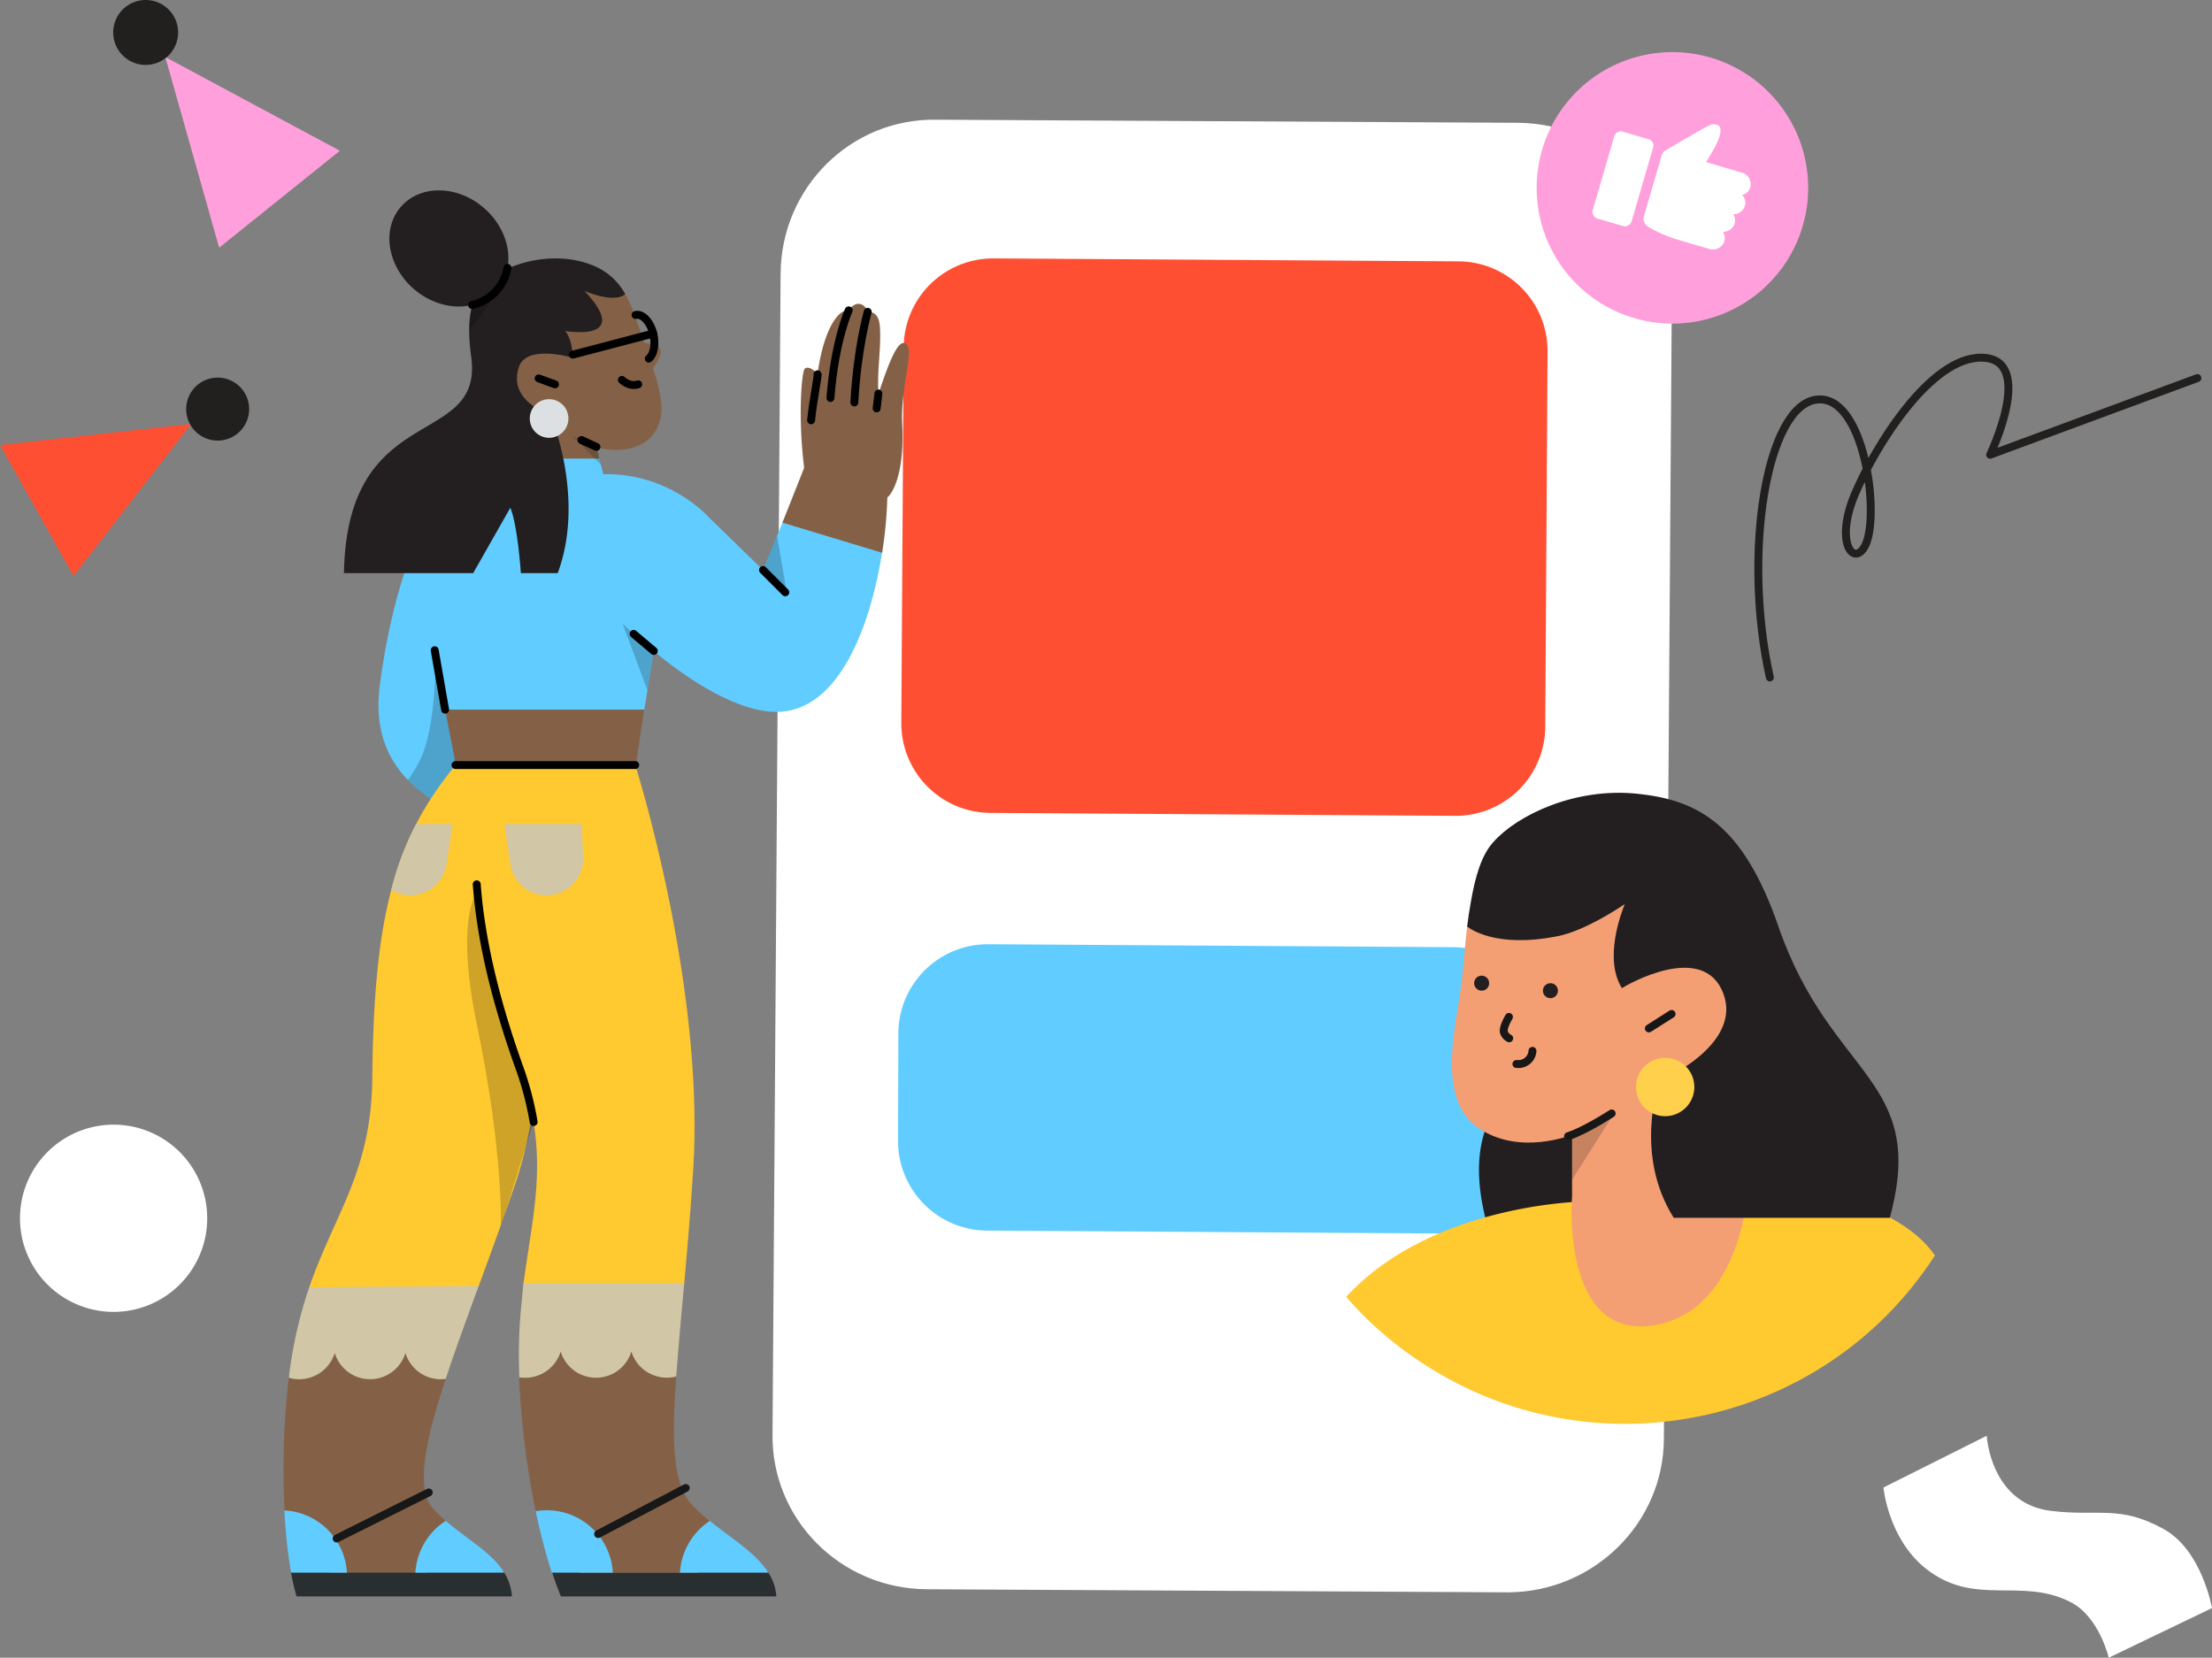 <svg xmlns="http://www.w3.org/2000/svg" width="1116.93" height="837.11" viewBox="0 0 1116.93 837.11">
  <rect x="0" y="0" width="1116.93" height="837.11" fill="#808080" stroke="none"/>
  <g id="client-data" transform="translate(-252.61 -166.93)">
    <g id="Group_19" data-name="Group 19">
      <path id="Path_81" data-name="Path 81" d="M1255.78,891.96c1.16,12.75,8.22,34.97,32.44,37.92,24.13,2.95,34.55-3.16,56.88,9.17,19.39,10.64,24.44,39.92,24.44,39.92l-52.14,25.07s-4.74-20.44-18.96-27.92c-25.17-13.16-48.87,2.64-73.63-17.27-18.85-15.17-21.17-40.76-21.17-40.76Z" fill="#fff"/>
    </g>
    <g id="Group_20" data-name="Group 20">
      <path id="Path_82" data-name="Path 82" d="M336.08,195.72,363.27,292l60.94-48.94Z" fill="#ffa0dc"/>
      <path id="Path_83" data-name="Path 83" d="M326.17,199.71a16.39,16.39,0,1,0-16.4-16.39A16.392,16.392,0,0,0,326.17,199.71Z" fill="#221f1f"/>
    </g>
    <g id="Group_21" data-name="Group 21">
      <path id="Path_84" data-name="Path 84" d="M1014.19,971.02l-293.82-1.56c-43.6-.37-78.37-35.6-77.68-78.59l4.08-585.81c.36-43.59,35.59-78.37,78.58-77.68l293.82,1.56c43.6.37,78.37,35.59,77.68,78.59l-4.08,585.8C1092.7,936,1057.47,970.78,1014.19,971.02Z" fill="#fff"/>
      <path id="Path_85" data-name="Path 85" d="M987.4,578.91l-234.87-1.49a45.217,45.217,0,0,1-44.8-45.47l1.17-189.74a45.21,45.21,0,0,1,45.47-44.8l234.87,1.5a45.2,45.2,0,0,1,44.79,45.47l-1.16,189.74A45.2,45.2,0,0,1,987.4,578.91Z" fill="#ff4f32"/>
      <path id="Path_86" data-name="Path 86" d="M985.74,789.84l-234.87-1.49a45.21,45.21,0,0,1-44.8-45.47l.16-54.34a45.208,45.208,0,0,1,45.46-44.8l234.88,1.5a45.2,45.2,0,0,1,44.79,45.47l-.15,54.34C1031.09,769.92,1011.22,789.65,985.74,789.84Z" fill="#61ccff"/>
    </g>
    <g id="Group_22" data-name="Group 22">
      <path id="Path_87" data-name="Path 87" d="M349.1,381.01l-96.49,10.65,37.14,66.13Z" fill="#ff4f32"/>
      <path id="Path_88" data-name="Path 88" d="M353.31,386.48a15.9,15.9,0,1,0-3.76-22.17A15.906,15.906,0,0,0,353.31,386.48Z" fill="#221f1f"/>
    </g>
    <g id="Group_23" data-name="Group 23">
      <path id="Path_89" data-name="Path 89" d="M309.97,829.4a47.27,47.27,0,1,0-47.27-47.27A47.291,47.291,0,0,0,309.97,829.4Z" fill="#fff"/>
    </g>
    <g id="Group_24" data-name="Group 24">
      <path id="Path_90" data-name="Path 90" d="M1097.08,193.25a68.55,68.55,0,1,1-68.55,68.55A68.562,68.562,0,0,1,1097.08,193.25Z" fill="#ffa0dc"/>
      <path id="Path_91" data-name="Path 91" d="M1133.67,270.93a5.981,5.981,0,0,1-5.74,4.17.078.078,0,0,0-.08.08,5.675,5.675,0,0,1,.63,4.64,6.011,6.011,0,0,1-5.75,4.18.069.069,0,0,0-.07.07,5.916,5.916,0,0,1,.15,5.83,6.083,6.083,0,0,1-7,2.75l-15.35-4.48a70.434,70.434,0,0,1-15.58-6.69,4.757,4.757,0,0,1-2.2-5.35l8.97-30.7a4.482,4.482,0,0,1,2.12-2.67c5.12-2.99,20.78-12.28,23.06-12.99,10.71-1.34-.55,15.27-2.75,18.97,0,.08,0,.08.08.08,1.41.39,17.94,5.27,17.94,5.27,5.67,1.42,6.14,9.76.31,11.25-.07,0-.07.08,0,.16A5.494,5.494,0,0,1,1133.67,270.93Z" fill="#fff"/>
      <path id="Path_92" data-name="Path 92" d="M1087.32,241.5l-10.86,37.22a3.5,3.5,0,0,1-4.25,2.36l-12.99-3.77a3.512,3.512,0,0,1-2.36-4.25l10.86-37.31a3.512,3.512,0,0,1,4.25-2.36l13.07,3.86A3.31,3.31,0,0,1,1087.32,241.5Z" fill="#fff"/>
    </g>
    <g id="Group_25" data-name="Group 25">
      <path id="Path_93" data-name="Path 93" d="M577.42,528.2l-4.05,27.31H482.61l-5.25-27.23-1.65-8.03L578.1,524.3Z" fill="#846146"/>
      <path id="Path_94" data-name="Path 94" d="M444.35,513.28c3.53-27.68,11.63-62.63,22.88-80.64,10.13-16.27,35.63-25.13,35.63-25.13s-.82-3.97-2.02-9.75h54.23l2.17,8.63c33.01-.75,52.51,21,52.51,21l28.13,27.38,10.5-25.5,49.88,15.15c-5.32,35.1-19.73,76.96-48.38,81.61-27.75,4.5-67.13-30.38-67.13-30.38l-4.8,29.63H477.36l6.15,31.8-11.4,14.71C460.11,563.53,439.85,548.53,444.35,513.28Z" fill="#61ccff"/>
      <path id="Path_95" data-name="Path 95" d="M645,437.44l5.03,29.63-12.15-12.3Z" opacity="0.2"/>
      <path id="Path_96" data-name="Path 96" d="M472.71,500.83l10.8,56.25-11.03,14.93a91.385,91.385,0,0,1-13.87-11.18C465.06,551.23,471.36,543.28,472.71,500.83Z" opacity="0.2"/>
      <path id="Path_97" data-name="Path 97" d="M582.6,496.4l-3.08,19.05-12.53-33.53Z" opacity="0.2"/>
      <path id="Path_98" data-name="Path 98" d="M658.66,403.16c-3-24-1.5-45.75,0-49.5.9-2.18,4.5-.75,6.75,2.25,3-22.5,10.5-33.01,15.75-32.26,3-4.5,7.5-4.5,9.75.75,4.5,0,5.7,3.68,6,7.51.75,10.5-1.5,21.75-.75,33.75,2.25-6,8.25-26.03,12.75-25.5,6.75.75-1.72,21-.75,40.5,1.5,30.76-7.5,37.51-7.5,37.51a216.931,216.931,0,0,1-2.62,27.9L647.7,430.84Z" fill="#846146"/>
      <path id="Path_99" data-name="Path 99" d="M472.11,495.28l5.25,30" fill="none" stroke="#000" stroke-linecap="round" stroke-linejoin="round" stroke-width="4"/>
      <path id="Path_100" data-name="Path 100" d="M582.75,495.65l-10.21-8.63" fill="none" stroke="#000" stroke-linecap="round" stroke-linejoin="round" stroke-width="4"/>
      <path id="Path_101" data-name="Path 101" d="M637.88,454.77l11.25,11.25" fill="none" stroke="#000" stroke-linecap="round" stroke-linejoin="round" stroke-width="4"/>
      <path id="Path_102" data-name="Path 102" d="M690.76,324.4s-5.25,18.01-6.75,45.76" fill="none" stroke="#000" stroke-linecap="round" stroke-linejoin="round" stroke-width="4"/>
      <path id="Path_103" data-name="Path 103" d="M681.16,323.65s-6.98,15.01-9.23,44.26" fill="none" stroke="#000" stroke-linecap="round" stroke-linejoin="round" stroke-width="4"/>
      <path id="Path_104" data-name="Path 104" d="M696.16,365.66l-.9,7.5" fill="none" stroke="#000" stroke-linecap="round" stroke-linejoin="round" stroke-width="4"/>
      <path id="Path_105" data-name="Path 105" d="M665.41,355.91c.52,0-2.33,13.5-3.23,23.25" fill="none" stroke="#000" stroke-linecap="round" stroke-linejoin="round" stroke-width="4"/>
      <path id="Path_106" data-name="Path 106" d="M506.76,960.33a26.264,26.264,0,0,1,4.35,12.76H402.35a125.245,125.245,0,0,1-2.93-12.76Z" fill="#292e30"/>
      <path id="Path_107" data-name="Path 107" d="M397.85,868.07c.15-1.87.37-3.67.6-5.47l3.75-15.3,78.46.52s-3.38,15.45-3,15.38c-10.43,31.65-15.3,55.8-6.3,65.63a68.1,68.1,0,0,0,6.3,6.08l-9.9,26.17H418.85l-22.58-31.42A402.136,402.136,0,0,1,397.85,868.07Z" fill="#846146"/>
      <path id="Path_108" data-name="Path 108" d="M477.66,934.91c10.87,9.37,23.4,16.12,29.55,26.17H462.36A33.54,33.54,0,0,1,477.66,934.91Z" fill="#61ccff"/>
      <path id="Path_109" data-name="Path 109" d="M396.2,929.66a33.346,33.346,0,0,1,31.58,31.42H399.57A277.216,277.216,0,0,1,396.2,929.66Z" fill="#61ccff"/>
      <path id="Path_110" data-name="Path 110" d="M422.6,943.83l46.51-23.25" fill="none" stroke="#181818" stroke-linecap="round" stroke-linejoin="round" stroke-width="4"/>
      <path id="Path_111" data-name="Path 111" d="M409.25,815.57h85.36c-2.03,5.47-4.05,10.87-5.93,16.27-4.05,11.03-7.8,21.61-11.02,31.43-.83.08-1.65.15-2.48.15a18.655,18.655,0,0,1-17.85-13.27,18.649,18.649,0,0,1-35.7,0,18.777,18.777,0,0,1-23.18,12.52,221.264,221.264,0,0,1,7.35-36.38C406.92,822.47,408.05,818.94,409.25,815.57Z" fill="#d1c6a5"/>
      <path id="Path_112" data-name="Path 112" d="M440.6,711.3c.75-84.01,12-121.29,42.01-158.04h90.76s35.25,110.79,29.25,204.55c-1.35,21.15-3,40.43-4.57,57.76l-.08.07H516.89c3.97-30.68,10.5-54.68,4.42-86.18a220.9,220.9,0,0,1-7.95,33.6c-6.07,18-12.6,35.7-18.75,52.51l-.52.75-84.84.67v-1.42C422.15,779.04,440.15,758.03,440.6,711.3Z" fill="#ffc930"/>
      <path id="Path_113" data-name="Path 113" d="M493.48,684.67c-11.85-56.85,1.13-69.45,1.13-69.45-.22,42.38,27.45,118.29,27.45,118.29-2.62,7.72-13.87,44.93-16.57,52.5C505.41,786.01,507.14,750.31,493.48,684.67Z" fill="#0f0d07" opacity="0.2"/>
      <path id="Path_114" data-name="Path 114" d="M459.81,619.04a18.95,18.95,0,0,1-9.68-2.7,152.608,152.608,0,0,1,12.6-33.3h18.38l-3,20.17A18.5,18.5,0,0,1,459.81,619.04Z" fill="#d1c6a5"/>
      <path id="Path_115" data-name="Path 115" d="M644.63,973.09H535.87s-1.95-4.35-4.66-12.76H640.05A24.857,24.857,0,0,1,644.63,973.09Z" fill="#292e30"/>
      <path id="Path_116" data-name="Path 116" d="M523.11,930.03a431.5,431.5,0,0,1-8.25-64.21c-.07-.9,0-1.72-.07-2.62.3.07,2.47-15,2.47-15l75.69-.83L594,862.82c-2.25,32.33-1.58,53.56,7.8,63.76a90.03,90.03,0,0,0,9.22,8.48l-5.85,26.1H545.39Z" fill="#846146"/>
      <path id="Path_117" data-name="Path 117" d="M611.02,934.98c10.88,8.78,23.26,16.13,29.56,26.1H595.95A33.446,33.446,0,0,1,611.02,934.98Z" fill="#61ccff"/>
      <path id="Path_118" data-name="Path 118" d="M523.11,930.03a35.607,35.607,0,0,1,5.63-.45,33.323,33.323,0,0,1,33.3,31.5H531.21A317.4,317.4,0,0,1,523.11,930.03Z" fill="#61ccff"/>
      <path id="Path_119" data-name="Path 119" d="M482.61,553.26h90.76" fill="none" stroke="#000" stroke-linecap="round" stroke-linejoin="round" stroke-width="4"/>
      <path id="Path_120" data-name="Path 120" d="M522.06,733.51a156.513,156.513,0,0,0-7.2-27.46c-13.87-38.7-19.72-68.56-21.53-92.56" fill="none" stroke="#000" stroke-linecap="round" stroke-linejoin="round" stroke-width="4"/>
      <path id="Path_121" data-name="Path 121" d="M546.37,583.04H507.36l2.93,20.17a18.47,18.47,0,0,0,36.75-2.7v-.75Z" fill="#d1c6a5"/>
      <path id="Path_122" data-name="Path 122" d="M554.62,941.58l44.25-23.25" fill="none" stroke="#181818" stroke-linecap="round" stroke-linejoin="round" stroke-width="4"/>
      <path id="Path_123" data-name="Path 123" d="M597,826.97c-1.13,12.82-2.18,24.53-2.93,35.03a18.684,18.684,0,0,1-22.65-12.6,18.649,18.649,0,0,1-35.7,0,18.731,18.731,0,0,1-17.86,13.27,20.294,20.294,0,0,1-3-.22,255.315,255.315,0,0,1,1.05-36.98c.38-3.6.6-7.13,1.05-10.65h81.16Q597.565,821.12,597,826.97Z" fill="#d1c6a5"/>
      <path id="Path_124" data-name="Path 124" d="M505.34,357.18c-2.25-12-9.98-27.6,3.15-38.48s25.88-24.45,43.13-17.7c16.27,6.38,19.57,19.13,26.25,39.01,0,0,7.5.75,8.25,3.75.83,3.22-3.75,9-3.75,9,5.25,16.5,5.93,25.28.3,33.15-6.82,9.6-22.2,9.3-28.88,6.68l1.5,5.92H500.84C498.14,385.61,506.91,365.43,505.34,357.18Z" fill="#846146"/>
      <path id="Path_125" data-name="Path 125" d="M553.79,392.59l2.25,9.07-14.55-14.7Z" fill="#151414" opacity="0.2"/>
      <path id="Path_126" data-name="Path 126" d="M490.56,347.21c-1.13-8.1-1.8-17.93.6-26.33-9.45,2.4-20.78-.38-29.7-8.1-13.36-11.7-16.21-30.23-6.38-41.48s28.65-10.95,42.01.75c9.6,8.4,13.8,20.33,11.7,30.6,12.82-5.85,29.25-7.2,42.53-1.95a32.32,32.32,0,0,1,16.95,14.7s-4.05,5.18-20.55-1.57c24.75,26.25-9.75,20.25-9.75,20.25s3.75,3.75,3.75,13.5c0,0-22.96-6.9-27.01,4.5-4.5,12.75,6,21.01,15.75,24.01,0,0,18.01,42,3.76,80.26H515.61s-1.57-24.01-5.32-33.01l-18.76,33.01H426.28C427.78,368.51,496.79,394.01,490.56,347.21Z" fill="#231f20"/>
      <path id="Path_127" data-name="Path 127" d="M497.46,317.73l3.15.22c-3.75,7.95-11.1,15.46-11.1,15.46C489.66,324.03,490.03,319.08,497.46,317.73Z" opacity="0.2"/>
      <path id="Path_128" data-name="Path 128" d="M529.86,388.01a9.75,9.75,0,1,1,9.76-9.75A9.75,9.75,0,0,1,529.86,388.01Z" fill="#dde0e2"/>
      <path id="Path_129" data-name="Path 129" d="M553.79,392.59l-7.57-3.45" fill="none" stroke="#000" stroke-linecap="round" stroke-linejoin="round" stroke-width="4"/>
      <path id="Path_130" data-name="Path 130" d="M532.86,361.01l-8.25-3" fill="none" stroke="#000" stroke-linecap="round" stroke-linejoin="round" stroke-width="4"/>
      <path id="Path_131" data-name="Path 131" d="M574.87,361.01c-4.5,1.5-8.25-2.25-8.25-2.25" fill="none" stroke="#000" stroke-linecap="round" stroke-linejoin="round" stroke-width="4"/>
      <path id="Path_132" data-name="Path 132" d="M491.01,320.95a24.223,24.223,0,0,0,12.45-7.42,23.761,23.761,0,0,0,5.4-11.33" fill="none" stroke="#000" stroke-linecap="round" stroke-linejoin="round" stroke-width="4"/>
      <path id="Path_133" data-name="Path 133" d="M573.52,325.98c3.6-.83,7.65,3.67,9.08,9.98,1.12,5.25.07,10.12-2.4,12.07" fill="none" stroke="#000" stroke-linecap="round" stroke-linejoin="round" stroke-width="4"/>
      <path id="Path_134" data-name="Path 134" d="M582.45,335.36l-40.58,10.65" fill="none" stroke="#000" stroke-linecap="round" stroke-linejoin="round" stroke-width="4"/>
    </g>
    <g id="Group_26" data-name="Group 26">
      <path id="Path_135" data-name="Path 135" d="M1059.52,639.52c-26.48,76.32-74.84,76.32-55.79,146.84h74.84C1099.24,753.94,1077.49,587.64,1059.52,639.52Z" fill="#231f20"/>
      <path id="Path_136" data-name="Path 136" d="M1052.23,773.66a.127.127,0,0,1,.13.13c-1.08,2.57-11.48,29.86,18.78,33.1,36.07,3.78,60.79-38.5,61.87-40.39h.13c2.44,0,71.06-1.35,96.46,34.31v.14c-55.93,86.45-171.43,110.9-257.75,54.98a183.245,183.245,0,0,1-39.45-34.04v-.14C974.69,775.96,1047.77,773.79,1052.23,773.66Z" fill="#ffc930"/>
      <path id="Path_137" data-name="Path 137" d="M990.63,662.89c.81-7.16,1.62-17.7,2.83-28.24.54-4.05,5.27-7.83,5.95-11.88,2.29-13.65,3.37-21.08,9.32-27.56,12.16-13.65,39.31-26.34,70.92-22.97,30.66,3.24,55.39,23.64,56.47,66.6.54,21.62.4,55.66.13,82.68-.27,23.77-.54,42.14-.54,42.14s-2.43,65.39-48.23,72.54c-47.01,7.3-41.06-65.38-41.06-65.38V739.89s-26.48,11.07-47.55-3.52C976.98,721.24,988.6,681.93,990.63,662.89Z" fill="#f49e73"/>
      <path id="Path_138" data-name="Path 138" d="M1046.42,762.18V740.02a.127.127,0,0,1,.13-.13,137.988,137.988,0,0,0,19.46-8.51c.13,0,.27.13.13.13l-19.45,30.67C1046.55,762.31,1046.42,762.31,1046.42,762.18Z" fill="#171717" opacity="0.2"/>
      <path id="Path_139" data-name="Path 139" d="M995.22,622.9c2.3-13.64,5.54-24.32,11.48-30.8,12.16-13.64,41.34-27.69,72.95-24.32,30.66,3.25,53.22,15.54,71.06,67.28,26.47,76.32,75.24,76.32,56.19,146.7l-.13.14H1097.75c-19.99-31.61-7.83-67.27-7.29-68.9l.13-.13c1.62-.68,41.61-18.37,32.29-44.04-10-27.02-48.9-4.46-51.2-2.97h-.14c-9.32-15,0-38.64,1.35-42.01,0-.14-.13-.27-.27-.14-2.7,1.89-19.85,13.24-33.36,15.94-31.61,6.35-44.85-4.05-45.8-4.86v-.14C994,630.06,994.54,626.68,995.22,622.9Z" fill="#231f20"/>
      <path id="Path_140" data-name="Path 140" d="M1096.67,678.96l-11.48,7.3" fill="none" stroke="#171717" stroke-linecap="round" stroke-linejoin="round" stroke-width="4"/>
      <path id="Path_141" data-name="Path 141" d="M1014.54,680.45c-1.22,2.16-2.98,5.54-2.57,7.7a5.615,5.615,0,0,0,2.7,3.11" fill="none" stroke="#171717" stroke-linecap="round" stroke-linejoin="round" stroke-width="4"/>
      <path id="Path_142" data-name="Path 142" d="M1026.42,697.6a7.084,7.084,0,0,1-7.83,6.62h-.27" fill="none" stroke="#171717" stroke-linecap="round" stroke-linejoin="round" stroke-width="4"/>
      <path id="Path_143" data-name="Path 143" d="M1044.39,740.68c8.24-2.56,22.02-11.48,22.02-11.48" fill="none" stroke="#171717" stroke-linecap="round" stroke-linejoin="round" stroke-width="4"/>
      <path id="Path_144" data-name="Path 144" d="M1035.48,670.99a3.78,3.78,0,1,1,3.78-3.78A3.786,3.786,0,0,1,1035.48,670.99Z" fill="#231f20"/>
      <path id="Path_145" data-name="Path 145" d="M1000.76,667.2a3.785,3.785,0,1,1,3.78-3.79A3.773,3.773,0,0,1,1000.76,667.2Z" fill="#231f20"/>
      <path id="Path_146" data-name="Path 146" d="M1093.43,730.57a14.725,14.725,0,1,1,14.72-14.73A14.737,14.737,0,0,1,1093.43,730.57Z" fill="#ffd04c"/>
    </g>
    <g id="Group_27" data-name="Group 27">
      <path id="Path_147" data-name="Path 147" d="M1146.29,509.03c-13.9-62.32-1.78-137.29,23.59-140.31,24.06-2.89,32.05,57.48,24.77,73.2-5.5,11.89-16.02-.23-5.44-25.42,9.7-23,38.08-70.13,64.69-68.94s3.61,49.01,3.61,49.01l104.65-38.72" fill="none" stroke="#221f1f" stroke-linecap="round" stroke-linejoin="round" stroke-width="4"/>
    </g>
  </g>
</svg>
